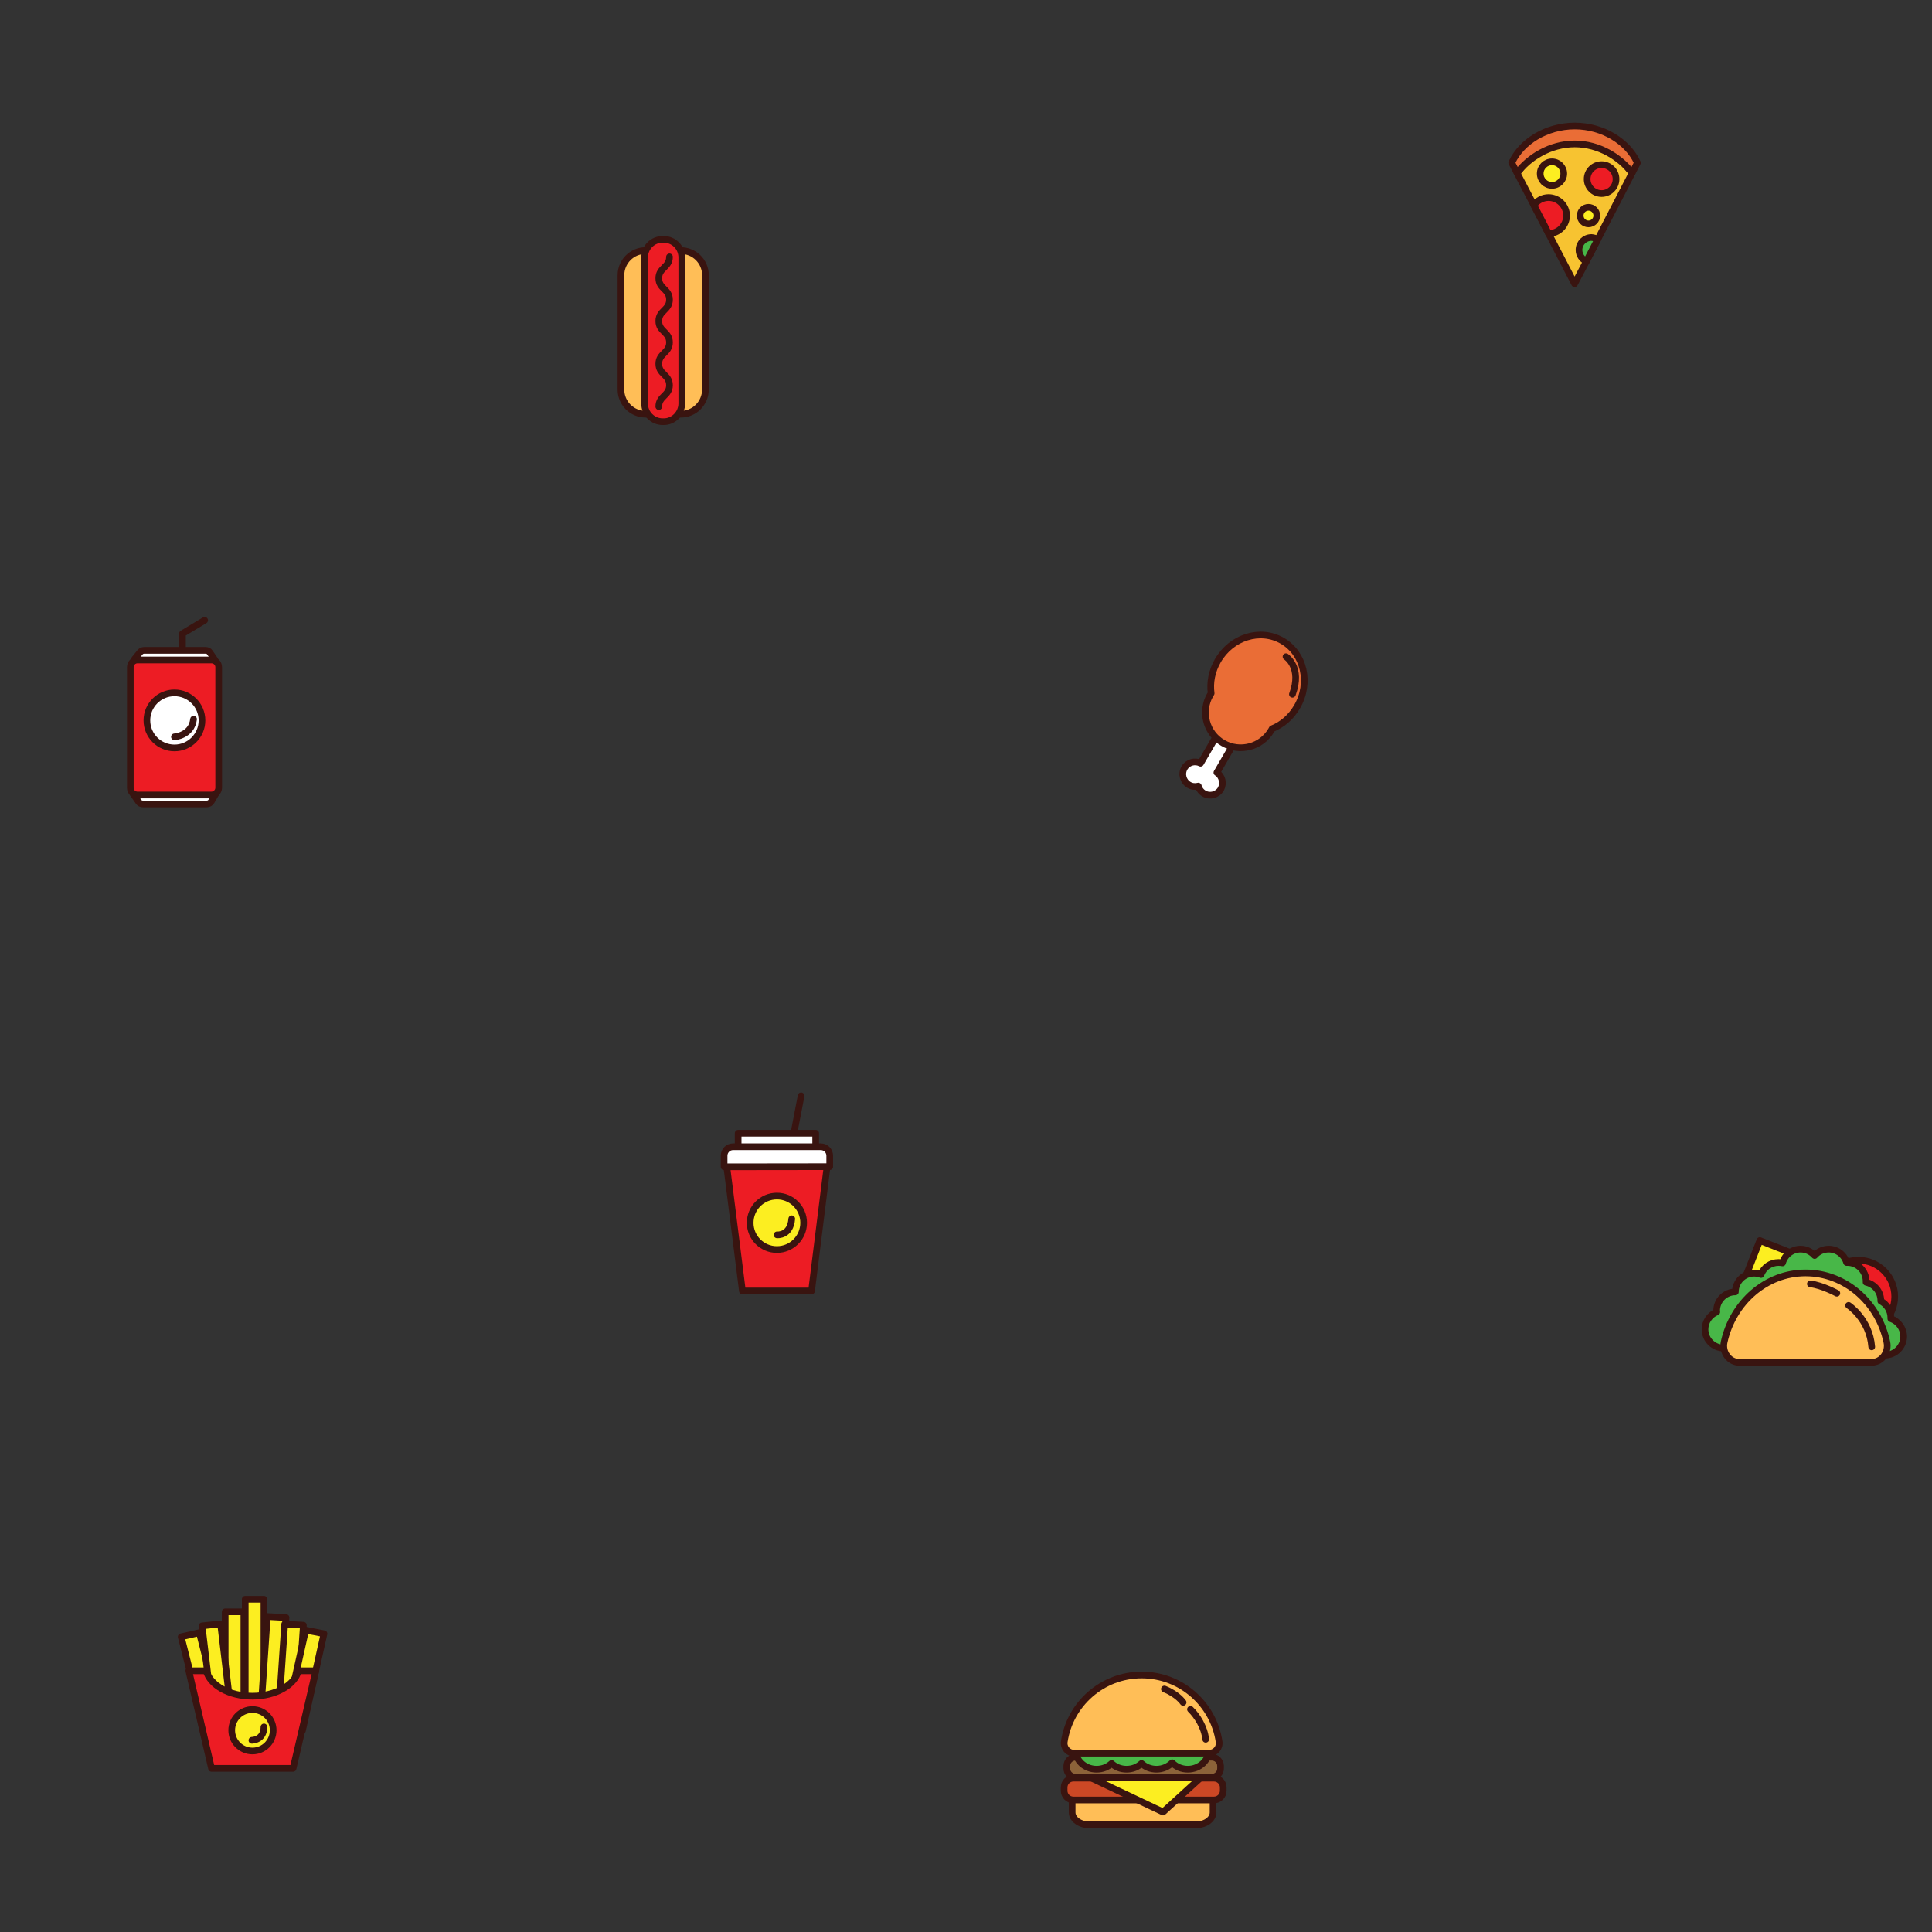 <?xml version="1.0" encoding="UTF-8" standalone="no"?>
<!-- Created with Inkscape (http://www.inkscape.org/) -->

<svg
   width="500mm"
   height="500mm"
   viewBox="0 0 500 500"
   version="1.1"
   id="svg5"
   inkscape:version="1.1.1 (3bf5ae0d25, 2021-09-20)"
   sodipodi:docname="background.svg"
   xmlns:inkscape="http://www.inkscape.org/namespaces/inkscape"
   xmlns:sodipodi="http://sodipodi.sourceforge.net/DTD/sodipodi-0.dtd"
   xmlns="http://www.w3.org/2000/svg"
   xmlns:svg="http://www.w3.org/2000/svg">
  <rect x="0" y="0" width="500" height="500" fill="#333333" stroke="none"/>
  <sodipodi:namedview
     id="namedview7"
     pagecolor="#505050"
     bordercolor="#eeeeee"
     borderopacity="1"
     inkscape:pageshadow="0"
     inkscape:pageopacity="0"
     inkscape:pagecheckerboard="0"
     inkscape:document-units="mm"
     showgrid="false"
     fit-margin-top="0"
     fit-margin-left="0"
     fit-margin-right="0"
     fit-margin-bottom="0"
     inkscape:zoom="0.25953041"
     inkscape:cx="1142.448"
     inkscape:cy="822.63963"
     inkscape:window-width="1920"
     inkscape:window-height="1009"
     inkscape:window-x="1912"
     inkscape:window-y="-8"
     inkscape:window-maximized="1"
     inkscape:current-layer="layer1" />
  <defs
     id="defs2" />
  <g
     inkscape:label="Layer 1"
     inkscape:groupmode="layer"
     id="layer1"
     transform="translate(220.224,318.491)">
    <g
       id="g840"
       transform="matrix(0.346,0,0,0.346,212.142,-16.255)">
	<g
   id="g838">
		
			<rect
   x="52.2"
   y="64.3"
   transform="matrix(0.93,0.366,-0.366,0.93,41.687,-24.52)"
   class="st3"
   width="66.6"
   height="66.6"
   id="rect826" />

		<circle
   class="st8"
   cx="140.4"
   cy="96.3"
   r="27.2"
   id="circle828" />

		<path
   class="st5"
   d="m 164.7,112.8 c 0,-0.2 0,-0.5 0,-0.7 0,-5.4 -3.1,-10.1 -7.5,-12.4 0,-0.1 0,-0.3 0,-0.4 0,-6.7 -4.7,-12.3 -11,-13.7 0,-0.3 0,-0.5 0,-0.8 0,-7.7 -6.3,-14 -14,-14 -0.2,0 -0.4,0 -0.6,0 -1.7,-5.8 -7.1,-10 -13.4,-10 -4.2,0 -7.9,1.8 -10.5,4.8 -2.6,-2.9 -6.3,-4.8 -10.5,-4.8 -6.5,0 -11.9,4.4 -13.5,10.3 -1,-0.2 -2,-0.3 -3,-0.3 -6,0 -11.1,3.7 -13.1,9 -1.6,-0.6 -3.4,-1 -5.2,-1 -7.7,0 -14,6.3 -14,14 -7.7,0 -14,6.3 -14,14 0,0.3 0,0.7 0.1,1 -5.1,2.1 -8.8,7.1 -8.8,13 0,7.7 6.3,14 14,14 7.7,0 14,-6.3 14,-14 0,-0.3 0,-0.7 -0.1,-1 5.1,-2.1 8.8,-7.1 8.8,-13 6,0 11.1,-3.7 13.1,-9 1.6,0.6 3.4,1 5.2,1 6.5,0 11.9,-4.4 13.5,-10.3 1,0.2 2,0.3 3,0.3 4.2,0 7.9,-1.8 10.5,-4.8 2.6,2.9 6.3,4.8 10.5,4.8 0.2,0 0.4,0 0.6,0 1.4,4.9 5.4,8.6 10.5,9.7 0,0.3 0,0.5 0,0.8 0,5.4 3.1,10.1 7.5,12.4 0,0.1 0,0.3 0,0.4 0,6.2 4,11.4 9.5,13.3 0,0.2 0,0.5 0,0.7 0,7.7 6.3,14 14,14 7.7,0 14,-6.3 14,-14 -0.1,-6.2 -4.1,-11.4 -9.6,-13.3 z"
   id="path830" />

		<path
   class="st1"
   d="m 100.9,78.6 c -29.6,0 -54.4,22.1 -60.9,51.7 -1.7,7.8 3.9,15.2 11.4,15.2 h 98.9 c 7.5,0 13.1,-7.4 11.4,-15.2 -6.3,-29.6 -31.1,-51.7 -60.8,-51.7 z"
   id="path832" />

		<path
   class="st1"
   d="m 133.1,102.9 c 0,0 15.7,10.3 17.3,31"
   id="path834" />

		<path
   class="st8"
   d="m 124.3,93.8 c 0,0 -11.1,-6 -19.8,-7"
   id="path836" />

	</g>

</g>
    <g
       id="g878"
       transform="matrix(0.346,0,0,0.346,41.159,99.767)">
	<g
   id="g876">
		<g
   id="g870">
			<path
   class="st1"
   d="m 46.5,136.3 v 10.5 c 0,5.1 5.8,9.3 12.8,9.3 h 79.8 c 7.1,0 12.8,-4.2 12.8,-9.3 v -10.5 z"
   id="path858" />

			<path
   class="st2"
   d="M 152.6,137.5 H 47.4 c -3.8,0 -6.9,-3.1 -6.9,-6.9 v -2.5 c 0,-3.8 3.1,-6.9 6.9,-6.9 h 105.2 c 3.8,0 6.9,3.1 6.9,6.9 v 2.5 c 0,3.8 -3.1,6.9 -6.9,6.9 z"
   id="path860" />

			<polyline
   class="st3"
   points="57.5,119.5 114.5,146.5 148.5,115.5    "
   id="polyline862" />

			<path
   class="st4"
   d="M 150.9,120.5 H 49.1 c -3.6,0 -6.6,-2.9 -6.6,-6.6 v -1.8 c 0,-3.6 2.9,-6.6 6.6,-6.6 h 101.8 c 3.6,0 6.6,2.9 6.6,6.6 v 1.8 c 0,3.7 -2.9,6.6 -6.6,6.6 z"
   id="path864" />

			<path
   class="st5"
   d="m 133,84.5 c -4.6,0 -8.8,1.9 -11.7,4.8 -2.9,-3 -7.1,-4.8 -11.7,-4.8 -4.4,0 -8.3,1.6 -11.2,4.3 -2.9,-2.7 -6.8,-4.3 -11.2,-4.3 -4.4,0 -8.3,1.6 -11.2,4.3 -2.9,-2.7 -6.8,-4.3 -11.2,-4.3 -8.8,0 -16,6.7 -16,15 0,8.3 7.1,15 16,15 4.4,0 8.3,-1.6 11.2,-4.3 2.9,2.7 6.8,4.3 11.2,4.3 4.4,0 8.3,-1.6 11.2,-4.3 2.9,2.7 6.8,4.3 11.2,4.3 4.6,0 8.8,-1.9 11.7,-4.8 2.9,3 7.1,4.8 11.7,4.8 8.8,0 16,-6.7 16,-15 0,-8.3 -7.1,-15 -16,-15 z"
   id="path866" />

			<path
   class="st1"
   d="m 98.5,44 c -29.4,0 -53.7,21.7 -57.9,49.9 -0.7,4.5 2.8,8.6 7.4,8.6 h 101 c 4.6,0 8.1,-4.1 7.4,-8.6 C 152.2,65.7 127.9,44 98.5,44 Z"
   id="path868" />

		</g>

		<path
   class="st1"
   d="m 135,69.7 c 5,4.9 10.4,13.2 11.4,22.4"
   id="path872" />

		<path
   class="st1"
   d="m 129.5,64.5 c 0,0 -4,-6 -14,-10"
   id="path874" />

	</g>

</g>
    <g
       id="g913"
       transform="matrix(0.346,0,0,0.346,-209.68,-168.798)">
	<g
   id="g911">
		<polyline
   class="st10"
   points="106,63.2 106,41.3 122.6,31.3   "
   id="polyline899" />

		<path
   class="st11"
   d="m 70.1,60.4 4.2,-5.2 c 0.7,-0.8 1.8,-1.4 3.1,-1.4 h 45.9 c 1.3,0 2.6,0.6 3.2,1.6 l 3.5,5.2 c 1.4,2 -0.4,4.5 -3.2,4.5 H 73.2 c -2.9,0 -4.7,-2.7 -3.1,-4.7 z"
   id="path901" />

		<path
   class="st11"
   d="m 68.9,160.9 4.3,6.2 c 0.7,1 1.9,1.6 3.2,1.6 h 47.8 c 1.4,0 2.7,-0.7 3.4,-1.9 l 3.6,-6.2 c 1.4,-2.4 -0.4,-5.4 -3.4,-5.4 H 72.1 c -3,0.1 -4.9,3.3 -3.2,5.7 z"
   id="path903" />

		<path
   class="st8"
   d="M 127.6,162 H 72.4 c -3,0 -5.4,-2.4 -5.4,-5.4 V 66.4 c 0,-3 2.4,-5.4 5.4,-5.4 h 55.3 c 3,0 5.4,2.4 5.4,5.4 v 90.3 c -0.1,2.9 -2.5,5.3 -5.5,5.3 z"
   id="path905" />

		<circle
   class="st11"
   cx="100"
   cy="106.2"
   r="20.6"
   id="circle907" />

		<path
   class="st11"
   d="m 100,118.5 c 0,0 12.8,-0.8 14.3,-13.2"
   id="path909" />

	</g>

</g>
    <g
       id="g939"
       transform="matrix(0.346,0,0,0.346,66.992,-168.024)">
	<g
   id="g937">
		<path
   class="st11"
   d="m 80.1,143 23.7,-40.9 -12.1,-7 -23.8,40.9 c -4.3,-2.2 -9.6,-0.7 -12.1,3.6 -2.5,4.4 -1,10 3.4,12.6 2.2,1.3 4.7,1.5 7,0.9 0.6,2.3 2.1,4.3 4.3,5.6 4.4,2.5 10,1 12.6,-3.4 2.3,-4.3 1,-9.7 -3,-12.3 z"
   id="path931" />

		<path
   class="st7"
   d="M 140.1,93.7 C 150.4,76 145.4,53.9 129,44.4 112.6,34.9 91,41.6 80.8,59.3 c -4.5,7.8 -6.1,16.4 -5,24.4 -0.2,0.4 -0.5,0.7 -0.7,1.1 -7.3,12.6 -3,28.8 9.6,36.1 12.6,7.3 28.8,3 36.1,-9.6 0.2,-0.4 0.4,-0.7 0.6,-1.1 7.5,-3 14.2,-8.7 18.7,-16.5 z"
   id="path933" />

		<path
   class="st7"
   d="m 131.8,56.3 c 0,0 12.3,7.9 4.8,28.1"
   id="path935" />

	</g>

</g>
    <g
       id="g968"
       transform="matrix(0.346,0,0,0.346,-83.19,-267.55)">
	<g
   id="g966">
		<g
   id="g958">
			<path
   class="st1"
   d="m 87.9,162.6 h -1.1 c -10.1,0 -18.4,-8.2 -18.4,-18.4 V 58.6 c 0,-10.1 8.2,-18.4 18.4,-18.4 h 1.1 c 10.1,0 18.4,8.2 18.4,18.4 v 85.6 c -0.1,10.2 -8.3,18.4 -18.4,18.4 z"
   id="path954" />

			<path
   class="st1"
   d="m 113.2,162.6 h -1.1 c -10.1,0 -18.4,-8.2 -18.4,-18.4 V 58.6 c 0,-10.1 8.2,-18.4 18.4,-18.4 h 1.1 c 10.1,0 18.4,8.2 18.4,18.4 v 85.6 c -0.1,10.2 -8.3,18.4 -18.4,18.4 z"
   id="path956" />

		</g>

		<path
   class="st8"
   d="m 100.4,168.2 h -0.8 c -7.4,0 -13.5,-6 -13.5,-13.5 V 45.3 c 0,-7.4 6,-13.5 13.5,-13.5 h 0.8 c 7.4,0 13.5,6 13.5,13.5 v 109.4 c -0.1,7.4 -6.1,13.5 -13.5,13.5 z"
   id="path960" />

		<g
   id="g964">
			<path
   class="st10"
   d="m 104.7,44.9 c 0,8 -8,8 -8,16 0,8 8,8 8,16 0,8 -8,8 -8,16 0,8 8,8 8,16 0,8 -8,8 -8,16 0,8 8,8 8,16 0,8 -8,8 -8,16"
   id="path962" />

		</g>

	</g>

</g>
    <g
       id="g1000"
       transform="matrix(0.346,0,0,0.346,-53.759,-43.894)">
	<g
   id="g998">
		<polygon
   class="st8"
   points="91.8,172 108.3,172 125.9,172 138.2,73.5 108.3,73.5 91.7,73.5 61.8,73.5 74.2,172 "
   id="polygon986" />

		<circle
   class="st3"
   cx="100"
   cy="121"
   r="20"
   id="circle988" />

		<rect
   x="71"
   y="54"
   class="st11"
   width="58"
   height="12"
   id="rect990" />

		<path
   class="st11"
   d="m 139.5,79 -79,0.1 v -8.3 c 0,-3.7 3,-6.7 6.7,-6.7 h 65.6 c 3.7,0 6.7,3 6.7,6.7 z"
   id="path992" />

		<line
   class="st11"
   x1="113.1"
   y1="52"
   x2="118.1"
   y2="26"
   id="line994" />

		<path
   class="st3"
   d="m 100.1,130 c 0,0 10,1 11,-12"
   id="path996" />

	</g>

</g>
    <g
       id="g1034"
       transform="matrix(0.346,0,0,0.346,152.676,-300.069)">
	<g
   id="g1032">
		<path
   class="st12"
   d="m 143,76.2 -20.3,39.2 -5.4,10.5 -8.5,16.4 L 100,159 80.5,121.4 77.4,115.3 69.6,100.3 57,76.2 c 8.6,-11.5 24.8,-25.9 43.2,-25.9 18.4,0 34.2,14.4 42.8,25.9 z"
   id="path1018" />

		<path
   class="st7"
   d="m 147,68.5 -4,7.7 C 134.4,64.7 118.5,54.4 100.1,54.4 81.7,54.4 65.6,64.7 57,76.2 l -4,-7.7 c 0.1,-0.2 0.2,-0.4 0.3,-0.6 C 60.2,53.1 78.6,41 100.1,41 c 21.5,0 39.7,12.1 46.6,26.9 0.2,0.2 0.2,0.4 0.3,0.6 z"
   id="path1020" />

		<circle
   class="st8"
   cx="120.2"
   cy="80.7"
   r="10.8"
   id="circle1022" />

		<path
   class="st8"
   d="m 94,108 c 0,7.4 -6,13.4 -13.4,13.4 h -0.1 l -3.1,-6.1 -7.8,-15 C 72,96.8 76,94.5 80.6,94.5 88,94.6 94,100.6 94,108 Z"
   id="path1024" />

		<path
   class="st5"
   d="m 117.3,125.8 -8.5,16.4 c -3.2,-1.4 -5.5,-4.7 -5.5,-8.5 0,-5.1 4.2,-9.3 9.3,-9.3 1.6,0.1 3.3,0.6 4.7,1.4 z"
   id="path1026" />

		<circle
   class="st3"
   cx="83.1"
   cy="76.6"
   r="8.8"
   id="circle1028" />

		<circle
   class="st3"
   cx="110.4"
   cy="108"
   r="6.2"
   id="circle1030" />

	</g>

</g>
    <g
       id="g1077"
       transform="matrix(0.346,0,0,0.346,-189.457,82.662)">
	<g
   id="g1075">
		<g
   id="g1071">
			<rect
   x="79.5"
   y="46.2"
   class="st3"
   width="14"
   height="73.9"
   id="rect1053" />

			<rect
   x="94.5"
   y="36.8"
   class="st3"
   width="14"
   height="73.9"
   id="rect1055" />

			<polygon
   class="st3"
   points="106,123.5 111,49.7 125,50.5 120,124.3 "
   id="polygon1057" />

			<polygon
   class="st3"
   points="119,129.1 124,55.4 138,56.2 133,130 "
   id="polygon1059" />

			<polygon
   class="st3"
   points="64.8,136.8 46.6,64.9 60.2,61.8 78.4,133.7 "
   id="polygon1061" />

			<polygon
   class="st3"
   points="70.9,130.2 62.2,56.7 76.1,55.2 84.8,128.7 "
   id="polygon1063" />

			<polygon
   class="st3"
   points="123.6,132.2 139.7,59.9 153.4,62.6 137.3,135 "
   id="polygon1065" />

			<path
   class="st8"
   d="m 134.3,90.3 c -2.9,10.8 -17.2,19 -34.5,19 -17.3,0 -31.6,-8.2 -34.5,-19 h -13 l 17,73 h 15 31 15 l 17,-73 z"
   id="path1067" />

			<circle
   class="st3"
   cx="99.9"
   cy="134.8"
   r="15.5"
   id="circle1069" />

		</g>

		<path
   class="st10"
   d="m 99.5,142.3 c 0,0 9,0 9,-10"
   id="path1073" />

	</g>

</g>
  </g>
  <style
     type="text/css"
     id="style824">
	.st0{fill:#FCBF75;stroke:#391410;stroke-width:6;stroke-linecap:round;stroke-linejoin:round;stroke-miterlimit:10;}
	.st1{fill:#FFBE57;stroke:#391410;stroke-width:5;stroke-linecap:round;stroke-linejoin:round;stroke-miterlimit:10;}
	.st2{fill:#CC4825;stroke:#391410;stroke-width:5;stroke-linecap:round;stroke-linejoin:round;stroke-miterlimit:10;}
	.st3{fill:#FCEE21;stroke:#391410;stroke-width:5;stroke-linecap:round;stroke-linejoin:round;stroke-miterlimit:10;}
	.st4{fill:#8C6239;stroke:#391410;stroke-width:5;stroke-linecap:round;stroke-linejoin:round;stroke-miterlimit:10;}
	.st5{fill:#48B748;stroke:#391410;stroke-width:5;stroke-linecap:round;stroke-linejoin:round;stroke-miterlimit:10;}
	.st6{fill:#F9AE41;stroke:#391410;stroke-width:5;stroke-linecap:round;stroke-linejoin:round;stroke-miterlimit:10;}
	.st7{fill:#EA6D36;stroke:#391410;stroke-width:5;stroke-linecap:round;stroke-linejoin:round;stroke-miterlimit:10;}
	.st8{fill:#ED1C24;stroke:#391410;stroke-width:5;stroke-linecap:round;stroke-linejoin:round;stroke-miterlimit:10;}
	.st9{clip-path:url(#SVGID_2_);}
	.st10{fill:none;stroke:#391410;stroke-width:5;stroke-linecap:round;stroke-linejoin:round;stroke-miterlimit:10;}
	.st11{fill:#FFFFFF;stroke:#391410;stroke-width:5;stroke-linecap:round;stroke-linejoin:round;stroke-miterlimit:10;}
	.st12{fill:#F7C331;stroke:#391410;stroke-width:5;stroke-linecap:round;stroke-linejoin:round;stroke-miterlimit:10;}
</style>
  <style
     type="text/css"
     id="style856">
	.st0{fill:#FCBF75;stroke:#391410;stroke-width:6;stroke-linecap:round;stroke-linejoin:round;stroke-miterlimit:10;}
	.st1{fill:#FFBE57;stroke:#391410;stroke-width:5;stroke-linecap:round;stroke-linejoin:round;stroke-miterlimit:10;}
	.st2{fill:#CC4825;stroke:#391410;stroke-width:5;stroke-linecap:round;stroke-linejoin:round;stroke-miterlimit:10;}
	.st3{fill:#FCEE21;stroke:#391410;stroke-width:5;stroke-linecap:round;stroke-linejoin:round;stroke-miterlimit:10;}
	.st4{fill:#8C6239;stroke:#391410;stroke-width:5;stroke-linecap:round;stroke-linejoin:round;stroke-miterlimit:10;}
	.st5{fill:#48B748;stroke:#391410;stroke-width:5;stroke-linecap:round;stroke-linejoin:round;stroke-miterlimit:10;}
	.st6{fill:#F9AE41;stroke:#391410;stroke-width:5;stroke-linecap:round;stroke-linejoin:round;stroke-miterlimit:10;}
	.st7{fill:#EA6D36;stroke:#391410;stroke-width:5;stroke-linecap:round;stroke-linejoin:round;stroke-miterlimit:10;}
	.st8{fill:#ED1C24;stroke:#391410;stroke-width:5;stroke-linecap:round;stroke-linejoin:round;stroke-miterlimit:10;}
	.st9{clip-path:url(#SVGID_2_);}
	.st10{fill:none;stroke:#391410;stroke-width:5;stroke-linecap:round;stroke-linejoin:round;stroke-miterlimit:10;}
	.st11{fill:#FFFFFF;stroke:#391410;stroke-width:5;stroke-linecap:round;stroke-linejoin:round;stroke-miterlimit:10;}
	.st12{fill:#F7C331;stroke:#391410;stroke-width:5;stroke-linecap:round;stroke-linejoin:round;stroke-miterlimit:10;}
</style>
  <style
     type="text/css"
     id="style897">
	.st0{fill:#FCBF75;stroke:#391410;stroke-width:6;stroke-linecap:round;stroke-linejoin:round;stroke-miterlimit:10;}
	.st1{fill:#FFBE57;stroke:#391410;stroke-width:5;stroke-linecap:round;stroke-linejoin:round;stroke-miterlimit:10;}
	.st2{fill:#CC4825;stroke:#391410;stroke-width:5;stroke-linecap:round;stroke-linejoin:round;stroke-miterlimit:10;}
	.st3{fill:#FCEE21;stroke:#391410;stroke-width:5;stroke-linecap:round;stroke-linejoin:round;stroke-miterlimit:10;}
	.st4{fill:#8C6239;stroke:#391410;stroke-width:5;stroke-linecap:round;stroke-linejoin:round;stroke-miterlimit:10;}
	.st5{fill:#48B748;stroke:#391410;stroke-width:5;stroke-linecap:round;stroke-linejoin:round;stroke-miterlimit:10;}
	.st6{fill:#F9AE41;stroke:#391410;stroke-width:5;stroke-linecap:round;stroke-linejoin:round;stroke-miterlimit:10;}
	.st7{fill:#EA6D36;stroke:#391410;stroke-width:5;stroke-linecap:round;stroke-linejoin:round;stroke-miterlimit:10;}
	.st8{fill:#ED1C24;stroke:#391410;stroke-width:5;stroke-linecap:round;stroke-linejoin:round;stroke-miterlimit:10;}
	.st9{clip-path:url(#SVGID_2_);}
	.st10{fill:none;stroke:#391410;stroke-width:5;stroke-linecap:round;stroke-linejoin:round;stroke-miterlimit:10;}
	.st11{fill:#FFFFFF;stroke:#391410;stroke-width:5;stroke-linecap:round;stroke-linejoin:round;stroke-miterlimit:10;}
	.st12{fill:#F7C331;stroke:#391410;stroke-width:5;stroke-linecap:round;stroke-linejoin:round;stroke-miterlimit:10;}
</style>
  <style
     type="text/css"
     id="style929">
	.st0{fill:#FCBF75;stroke:#391410;stroke-width:6;stroke-linecap:round;stroke-linejoin:round;stroke-miterlimit:10;}
	.st1{fill:#FFBE57;stroke:#391410;stroke-width:5;stroke-linecap:round;stroke-linejoin:round;stroke-miterlimit:10;}
	.st2{fill:#CC4825;stroke:#391410;stroke-width:5;stroke-linecap:round;stroke-linejoin:round;stroke-miterlimit:10;}
	.st3{fill:#FCEE21;stroke:#391410;stroke-width:5;stroke-linecap:round;stroke-linejoin:round;stroke-miterlimit:10;}
	.st4{fill:#8C6239;stroke:#391410;stroke-width:5;stroke-linecap:round;stroke-linejoin:round;stroke-miterlimit:10;}
	.st5{fill:#48B748;stroke:#391410;stroke-width:5;stroke-linecap:round;stroke-linejoin:round;stroke-miterlimit:10;}
	.st6{fill:#F9AE41;stroke:#391410;stroke-width:5;stroke-linecap:round;stroke-linejoin:round;stroke-miterlimit:10;}
	.st7{fill:#EA6D36;stroke:#391410;stroke-width:5;stroke-linecap:round;stroke-linejoin:round;stroke-miterlimit:10;}
	.st8{fill:#ED1C24;stroke:#391410;stroke-width:5;stroke-linecap:round;stroke-linejoin:round;stroke-miterlimit:10;}
	.st9{clip-path:url(#SVGID_2_);}
	.st10{fill:none;stroke:#391410;stroke-width:5;stroke-linecap:round;stroke-linejoin:round;stroke-miterlimit:10;}
	.st11{fill:#FFFFFF;stroke:#391410;stroke-width:5;stroke-linecap:round;stroke-linejoin:round;stroke-miterlimit:10;}
	.st12{fill:#F7C331;stroke:#391410;stroke-width:5;stroke-linecap:round;stroke-linejoin:round;stroke-miterlimit:10;}
</style>
  <style
     type="text/css"
     id="style952">
	.st0{fill:#FCBF75;stroke:#391410;stroke-width:6;stroke-linecap:round;stroke-linejoin:round;stroke-miterlimit:10;}
	.st1{fill:#FFBE57;stroke:#391410;stroke-width:5;stroke-linecap:round;stroke-linejoin:round;stroke-miterlimit:10;}
	.st2{fill:#CC4825;stroke:#391410;stroke-width:5;stroke-linecap:round;stroke-linejoin:round;stroke-miterlimit:10;}
	.st3{fill:#FCEE21;stroke:#391410;stroke-width:5;stroke-linecap:round;stroke-linejoin:round;stroke-miterlimit:10;}
	.st4{fill:#8C6239;stroke:#391410;stroke-width:5;stroke-linecap:round;stroke-linejoin:round;stroke-miterlimit:10;}
	.st5{fill:#48B748;stroke:#391410;stroke-width:5;stroke-linecap:round;stroke-linejoin:round;stroke-miterlimit:10;}
	.st6{fill:#F9AE41;stroke:#391410;stroke-width:5;stroke-linecap:round;stroke-linejoin:round;stroke-miterlimit:10;}
	.st7{fill:#EA6D36;stroke:#391410;stroke-width:5;stroke-linecap:round;stroke-linejoin:round;stroke-miterlimit:10;}
	.st8{fill:#ED1C24;stroke:#391410;stroke-width:5;stroke-linecap:round;stroke-linejoin:round;stroke-miterlimit:10;}
	.st9{clip-path:url(#SVGID_2_);}
	.st10{fill:none;stroke:#391410;stroke-width:5;stroke-linecap:round;stroke-linejoin:round;stroke-miterlimit:10;}
	.st11{fill:#FFFFFF;stroke:#391410;stroke-width:5;stroke-linecap:round;stroke-linejoin:round;stroke-miterlimit:10;}
	.st12{fill:#F7C331;stroke:#391410;stroke-width:5;stroke-linecap:round;stroke-linejoin:round;stroke-miterlimit:10;}
</style>
  <style
     type="text/css"
     id="style984">
	.st0{fill:#FCBF75;stroke:#391410;stroke-width:6;stroke-linecap:round;stroke-linejoin:round;stroke-miterlimit:10;}
	.st1{fill:#FFBE57;stroke:#391410;stroke-width:5;stroke-linecap:round;stroke-linejoin:round;stroke-miterlimit:10;}
	.st2{fill:#CC4825;stroke:#391410;stroke-width:5;stroke-linecap:round;stroke-linejoin:round;stroke-miterlimit:10;}
	.st3{fill:#FCEE21;stroke:#391410;stroke-width:5;stroke-linecap:round;stroke-linejoin:round;stroke-miterlimit:10;}
	.st4{fill:#8C6239;stroke:#391410;stroke-width:5;stroke-linecap:round;stroke-linejoin:round;stroke-miterlimit:10;}
	.st5{fill:#48B748;stroke:#391410;stroke-width:5;stroke-linecap:round;stroke-linejoin:round;stroke-miterlimit:10;}
	.st6{fill:#F9AE41;stroke:#391410;stroke-width:5;stroke-linecap:round;stroke-linejoin:round;stroke-miterlimit:10;}
	.st7{fill:#EA6D36;stroke:#391410;stroke-width:5;stroke-linecap:round;stroke-linejoin:round;stroke-miterlimit:10;}
	.st8{fill:#ED1C24;stroke:#391410;stroke-width:5;stroke-linecap:round;stroke-linejoin:round;stroke-miterlimit:10;}
	.st9{clip-path:url(#SVGID_2_);}
	.st10{fill:none;stroke:#391410;stroke-width:5;stroke-linecap:round;stroke-linejoin:round;stroke-miterlimit:10;}
	.st11{fill:#FFFFFF;stroke:#391410;stroke-width:5;stroke-linecap:round;stroke-linejoin:round;stroke-miterlimit:10;}
	.st12{fill:#F7C331;stroke:#391410;stroke-width:5;stroke-linecap:round;stroke-linejoin:round;stroke-miterlimit:10;}
</style>
  <style
     type="text/css"
     id="style1016">
	.st0{fill:#FCBF75;stroke:#391410;stroke-width:6;stroke-linecap:round;stroke-linejoin:round;stroke-miterlimit:10;}
	.st1{fill:#FFBE57;stroke:#391410;stroke-width:5;stroke-linecap:round;stroke-linejoin:round;stroke-miterlimit:10;}
	.st2{fill:#CC4825;stroke:#391410;stroke-width:5;stroke-linecap:round;stroke-linejoin:round;stroke-miterlimit:10;}
	.st3{fill:#FCEE21;stroke:#391410;stroke-width:5;stroke-linecap:round;stroke-linejoin:round;stroke-miterlimit:10;}
	.st4{fill:#8C6239;stroke:#391410;stroke-width:5;stroke-linecap:round;stroke-linejoin:round;stroke-miterlimit:10;}
	.st5{fill:#48B748;stroke:#391410;stroke-width:5;stroke-linecap:round;stroke-linejoin:round;stroke-miterlimit:10;}
	.st6{fill:#F9AE41;stroke:#391410;stroke-width:5;stroke-linecap:round;stroke-linejoin:round;stroke-miterlimit:10;}
	.st7{fill:#EA6D36;stroke:#391410;stroke-width:5;stroke-linecap:round;stroke-linejoin:round;stroke-miterlimit:10;}
	.st8{fill:#ED1C24;stroke:#391410;stroke-width:5;stroke-linecap:round;stroke-linejoin:round;stroke-miterlimit:10;}
	.st9{clip-path:url(#SVGID_2_);}
	.st10{fill:none;stroke:#391410;stroke-width:5;stroke-linecap:round;stroke-linejoin:round;stroke-miterlimit:10;}
	.st11{fill:#FFFFFF;stroke:#391410;stroke-width:5;stroke-linecap:round;stroke-linejoin:round;stroke-miterlimit:10;}
	.st12{fill:#F7C331;stroke:#391410;stroke-width:5;stroke-linecap:round;stroke-linejoin:round;stroke-miterlimit:10;}
</style>
  <style
     type="text/css"
     id="style1051">
	.st0{fill:#FCBF75;stroke:#391410;stroke-width:6;stroke-linecap:round;stroke-linejoin:round;stroke-miterlimit:10;}
	.st1{fill:#FFBE57;stroke:#391410;stroke-width:5;stroke-linecap:round;stroke-linejoin:round;stroke-miterlimit:10;}
	.st2{fill:#CC4825;stroke:#391410;stroke-width:5;stroke-linecap:round;stroke-linejoin:round;stroke-miterlimit:10;}
	.st3{fill:#FCEE21;stroke:#391410;stroke-width:5;stroke-linecap:round;stroke-linejoin:round;stroke-miterlimit:10;}
	.st4{fill:#8C6239;stroke:#391410;stroke-width:5;stroke-linecap:round;stroke-linejoin:round;stroke-miterlimit:10;}
	.st5{fill:#48B748;stroke:#391410;stroke-width:5;stroke-linecap:round;stroke-linejoin:round;stroke-miterlimit:10;}
	.st6{fill:#F9AE41;stroke:#391410;stroke-width:5;stroke-linecap:round;stroke-linejoin:round;stroke-miterlimit:10;}
	.st7{fill:#EA6D36;stroke:#391410;stroke-width:5;stroke-linecap:round;stroke-linejoin:round;stroke-miterlimit:10;}
	.st8{fill:#ED1C24;stroke:#391410;stroke-width:5;stroke-linecap:round;stroke-linejoin:round;stroke-miterlimit:10;}
	.st9{clip-path:url(#SVGID_2_);}
	.st10{fill:none;stroke:#391410;stroke-width:5;stroke-linecap:round;stroke-linejoin:round;stroke-miterlimit:10;}
	.st11{fill:#FFFFFF;stroke:#391410;stroke-width:5;stroke-linecap:round;stroke-linejoin:round;stroke-miterlimit:10;}
	.st12{fill:#F7C331;stroke:#391410;stroke-width:5;stroke-linecap:round;stroke-linejoin:round;stroke-miterlimit:10;}
</style>
</svg>
